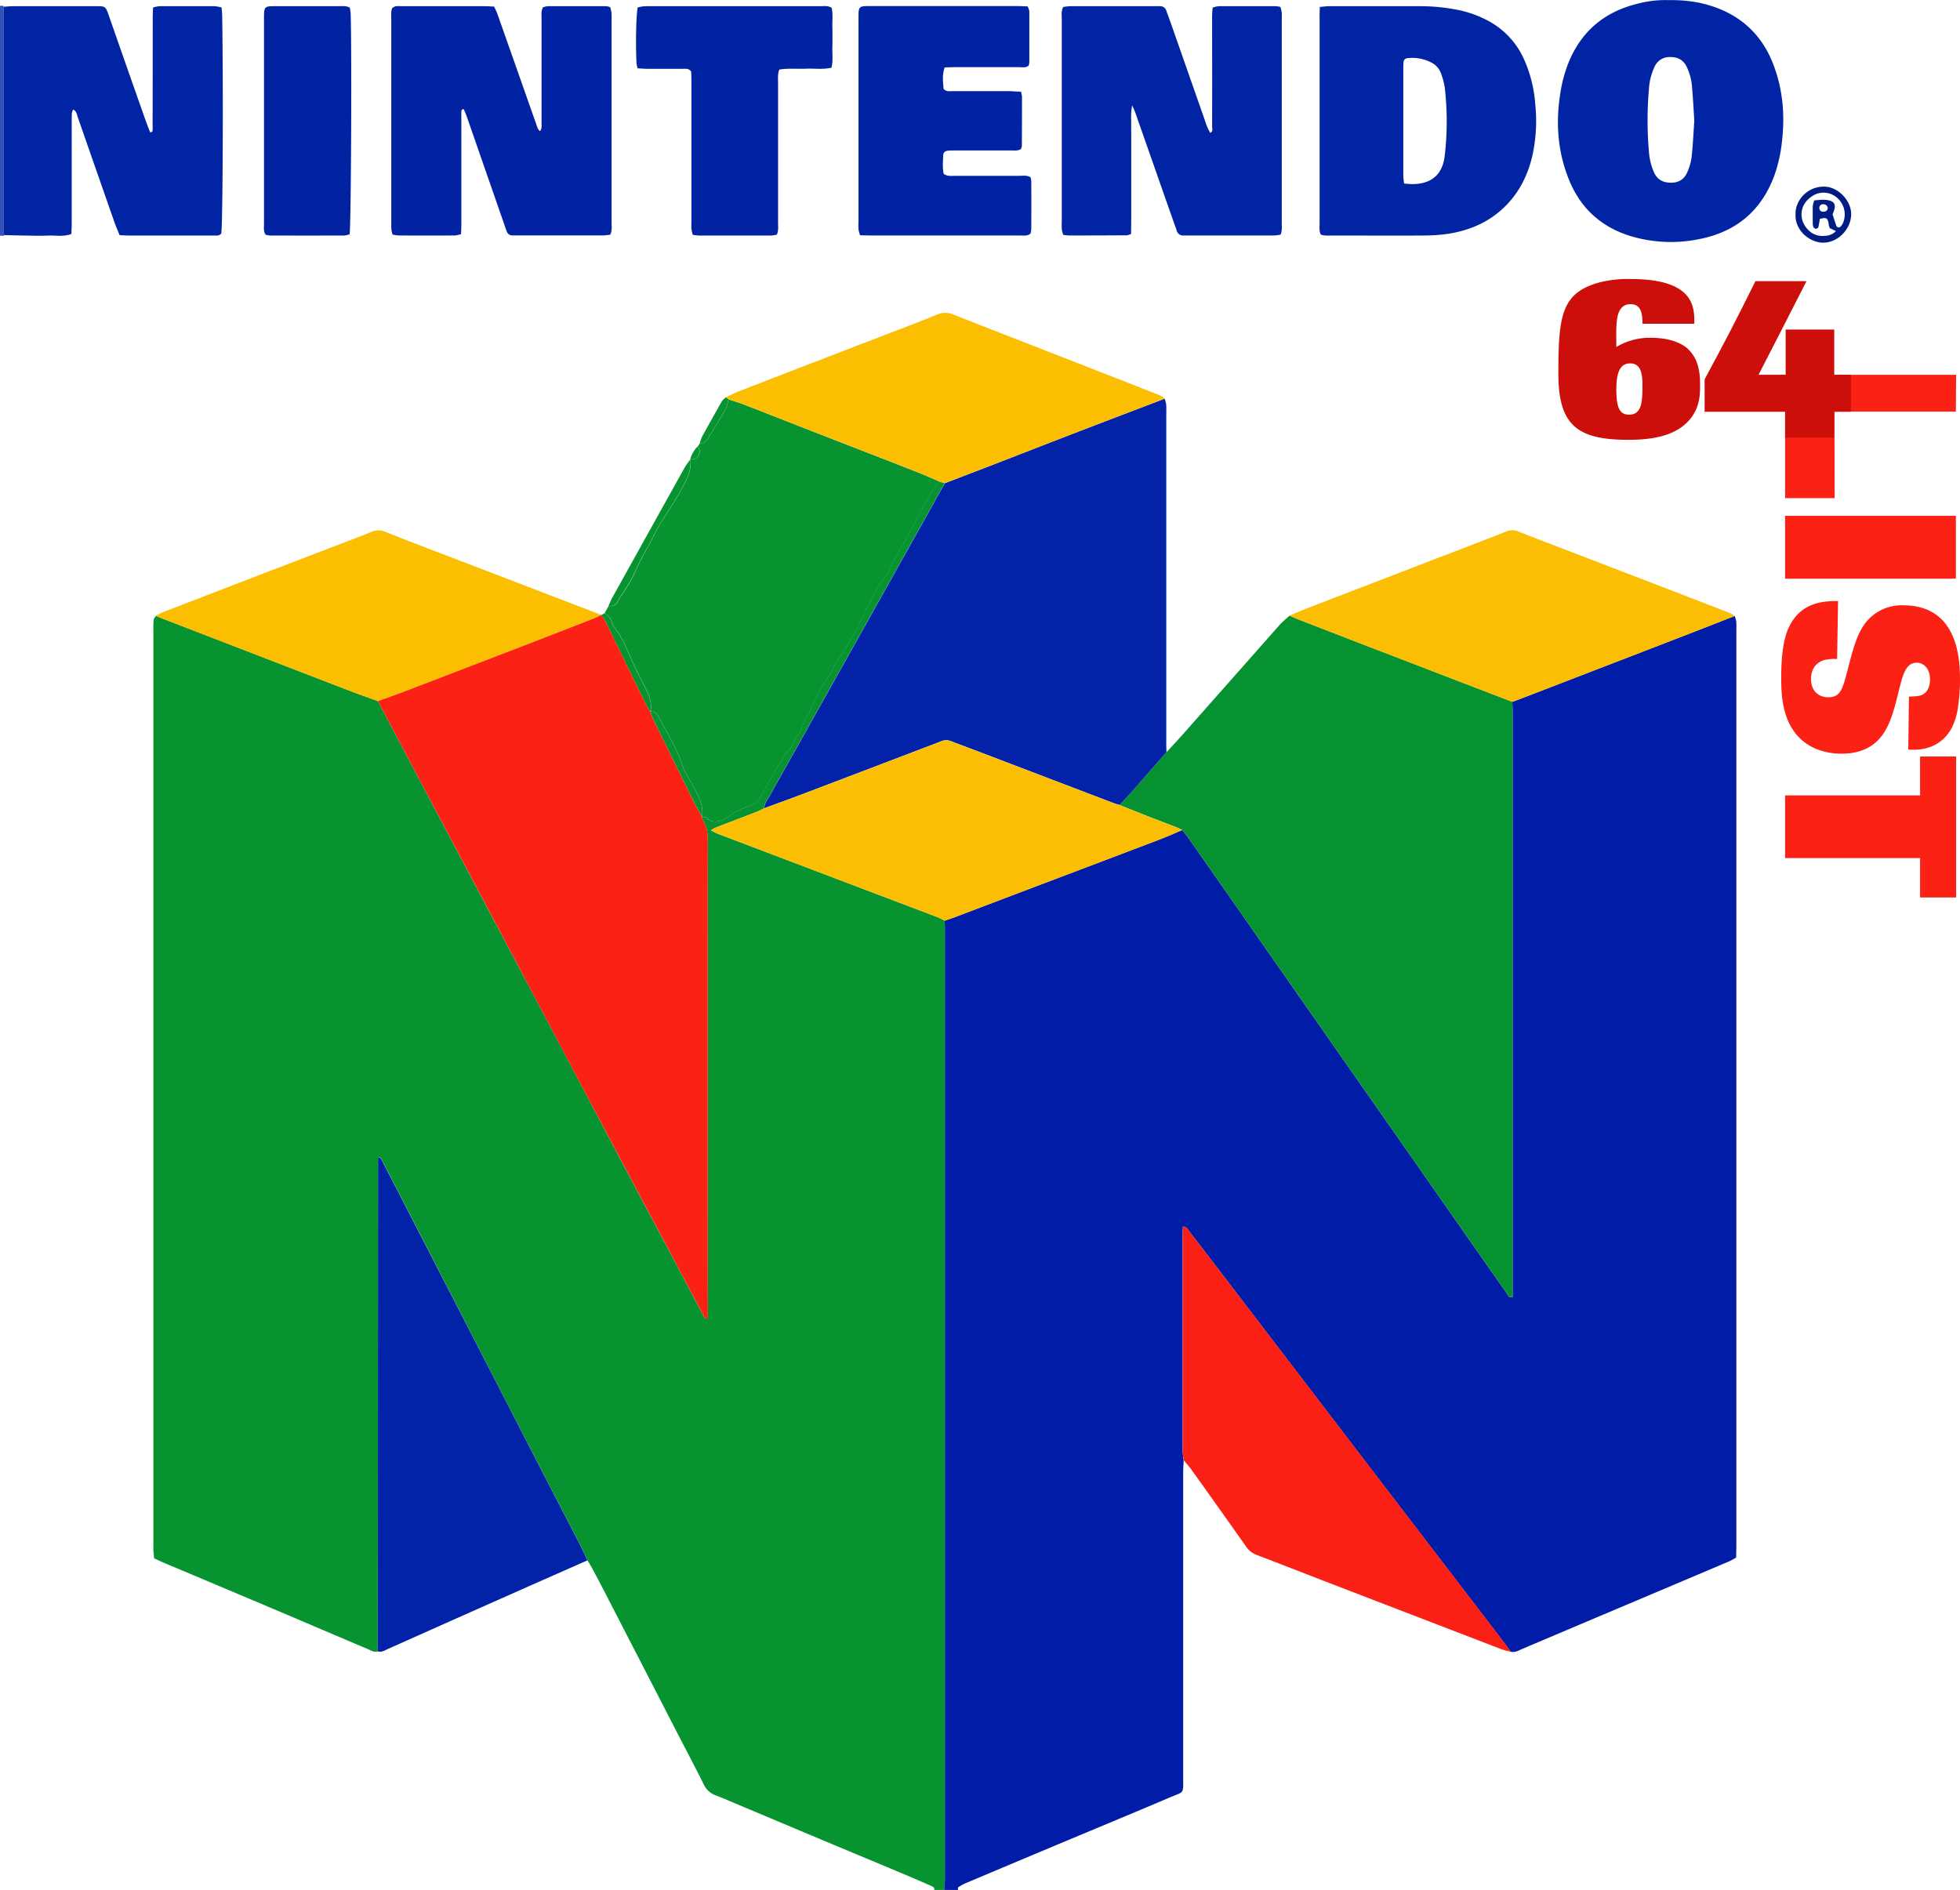 <svg xmlns="http://www.w3.org/2000/svg" viewBox="0 0 949.61 915.79"><defs><style>.cls-1{fill:#fc2115;}.cls-2{fill:#3551b8;}.cls-3{fill:#0123a3;}.cls-4{fill:#0124a4;}.cls-5{fill:#0123a2;}.cls-6{fill:#011c83;}.cls-7{fill:#069330;}.cls-8{fill:#011da8;}.cls-9{fill:#069230;}.cls-10{fill:#0322a8;}.cls-11{fill:#0222a7;}.cls-12{fill:#fa2016;}.cls-13{fill:#fcbe02;}.cls-14{fill:#fcbe01;}.cls-15{fill:#cc0f0a;}</style></defs><title>n64list</title><g id="Layer_2" data-name="Layer 2"><g id="Layer_1-2" data-name="Layer 1"><path class="cls-1" d="M864.88,280.41V249.94h82.73v30.47Z"/><path class="cls-1" d="M895.82,322.13c2.11-8.2,4.1-15.47,8.32-20.74a22.26,22.26,0,0,1,17.93-8.09c26.25,0,27.54,25.43,27.54,36a82,82,0,0,1-.82,12,32.3,32.3,0,0,1-3.16,11.37c-6.09,11.25-17.11,10.78-21.09,10.55l.35-25.66c4.92-.23,6.33-.35,8.2-2.23,1.41-1.41,2-4,2-6.21,0-5-3-8-6.45-8-5.16,0-6.68,5.74-8.32,12.19l-1.64,6.56c-2.93,10.78-6.91,25.31-26.37,25.31a31.8,31.8,0,0,1-12.77-2.46C863.71,355.76,863,338.3,863,329V328c0-6,.35-17,3.63-23.91,6-12.77,17.46-12.77,23.91-12.89l-.47,28.13a21.1,21.1,0,0,0-6.09.47c-5.74,1.64-6.56,6.56-6.56,9.14,0,5.63,3.4,8.91,8.44,8.91,5.74,0,6.8-3.87,9-12.07Z"/><path class="cls-1" d="M864.88,415.77V385.42h65.39V366.55h17.46v68.32H930.27v-19.1Z"/><path class="cls-1" d="M864.88,241.38V181.62h82.85l-.12,17.82H888.76l.12,41.95Z"/><path class="cls-2" d="M0,2.83H1.69l.1.44c0,1.12.07,2.23.07,3.35q0,53.66,0,107.31l-.07.36L0,114.19Z"/><path class="cls-3" d="M190.21,113.66a15.81,15.81,0,0,1-.58-2.4c-.1-1.27-.06-2.56-.06-3.84q0-48.95,0-97.89c0-1.89-.27-3.83.44-5.58,1.46-1.34,3.13-.94,4.68-.95,7.52,0,15,0,22.55,0,5.76,0,11.52,0,17.28,0,1.58,0,3.16.12,4.89.19.59,1.31,1.18,2.43,1.59,3.6q9.42,26.69,18.81,53.39c.41,1.15.6,2.43,1.83,3.35,1-1.26.73-2.55.74-3.73,0-7,0-14.08,0-21.11,0-9.92,0-19.83,0-29.75,0-1.72-.28-3.51.68-5.38A9.85,9.85,0,0,1,265.3,3Q279.45,3,293.61,3a11.16,11.16,0,0,1,2,.42,20.33,20.33,0,0,1,.65,2.71,31.89,31.89,0,0,1,.05,3.36q0,49.19,0,98.37c0,1.88.33,3.83-.66,5.88-1.21.12-2.45.34-3.68.34q-20.87,0-41.75,0c-.64,0-1.28,0-1.92,0a2.91,2.91,0,0,1-2.86-2.13c-.29-.75-.54-1.5-.8-2.26Q235.36,83,226.07,56.25c-.41-1.16-.93-2.29-1.37-3.34-1.25,0-1.14.8-1.17,1.35-.07,1.44,0,2.88,0,4.32q0,24.71,0,49.43c0,1.74-.09,3.47-.15,5.41a14,14,0,0,1-2.89.68q-13.68.07-27.35,0A19.32,19.32,0,0,1,190.21,113.66Z"/><path class="cls-4" d="M548,113.35a8.77,8.77,0,0,1-2,.67q-13.92.08-27.83.09c-.94,0-1.88-.18-3.05-.3a19,19,0,0,1-.69-2.69,30.78,30.78,0,0,1,0-3.36q0-49.19,0-98.38c0-1.88-.38-3.83.67-6A28.75,28.75,0,0,1,518.66,3q20.88,0,41.75,0c.48,0,1,0,1.44,0a3.08,3.08,0,0,1,3.26,2.27c.74,2.11,1.54,4.2,2.28,6.32q8.17,23.32,16.34,46.63a26.74,26.74,0,0,0,2.62,6.15c1.54-.76.91-2,.91-3q.06-22.08,0-44.15c0-3.2,0-6.4,0-9.6,0-1.26.16-2.52.26-3.93A14,14,0,0,1,590.43,3Q604.35,3,618.26,3a13.14,13.14,0,0,1,2.09.37A20.64,20.64,0,0,1,621,6.08c.11,1.11,0,2.24,0,3.36q0,49.19,0,98.38c0,1.88.3,3.82-.58,5.87a25,25,0,0,1-3.23.42q-21.12,0-42.23,0c-.48,0-1,0-1.44,0a3.21,3.21,0,0,1-3.49-2.62c-.32-1.07-.76-2.1-1.13-3.16Q559.45,81.39,550,54.45c-.3-.84-.71-1.65-1.47-3.4a31.68,31.68,0,0,0-.46,7.46c-.05,2.24,0,4.48,0,6.72q0,3.6,0,7.2,0,3.36,0,6.72t0,6.72q0,3.36,0,6.72,0,3.6,0,7.2c0,2.24,0,4.48,0,6.72S548,110.95,548,113.35Z"/><path class="cls-4" d="M1.84,113.92q0-53.66,0-107.31c0-1.12,0-2.24-.07-3.35C3.39,3.17,5,3,6.58,3Q26.26,3,45.94,3c5.28,0,5.14-.21,7,5.15q8.68,24.92,17.47,49.81c.74,2.1,1.56,4.16,2.3,6.12,1.29,0,1.21-.7,1.23-1.28.05-1.44,0-2.88,0-4.32Q74,33.75,74,9c0-1.73.09-3.47.14-5.35a15.71,15.71,0,0,1,3-.65Q90.56,3,104,3a19.93,19.93,0,0,1,3.35.61c.11,1.47.28,2.73.3,4,.56,34.85.28,100.95-.44,105.53-.94,1.18-2.3,1-3.54,1-5.6,0-11.2,0-16.8,0q-12,0-24,0c-1.58,0-3.15-.12-4.92-.19-.9-2.26-1.81-4.29-2.54-6.38Q46.53,82.19,37.69,56.82c-.45-1.29-.48-2.87-2.25-3.73a6.74,6.74,0,0,0-.61,1.7c-.1,1.43-.08,2.88-.08,4.32q0,24.48,0,49c0,1.74-.1,3.47-.16,5.26-3.85,1.46-7.55.64-11.15.78s-7,.06-10.56,0C9.2,114.09,5.52,114,1.84,113.92Z"/><path class="cls-4" d="M639.43,3.35c2-.15,3.37-.35,4.78-.35Q666,3,687.83,3a93.08,93.08,0,0,1,18.1,1.73,52.78,52.78,0,0,1,16.53,6.16,39.29,39.29,0,0,1,16,18,64.58,64.58,0,0,1,5.37,21.76,77.49,77.49,0,0,1-1.62,25.72c-2.46,9.85-7.07,18.43-14.73,25.27-7.27,6.49-15.89,10-25.37,11.57a81.9,81.9,0,0,1-12.4.91c-14.86.1-29.73,0-44.59,0-1.73,0-3.49.21-5.22-.49-.86-1.75-.56-3.53-.56-5.24,0-11,0-22.05,0-33.08q0-33.08,0-66.16C639.31,7.41,639.38,5.67,639.43,3.35Zm40.87,85.6c1.64.11,2.74.26,3.85.26,8.71,0,14.7-4,15.83-13.81a144.33,144.33,0,0,0,0-33,33.88,33.88,0,0,0-1.86-6.91,9.34,9.34,0,0,0-4.31-5,19.76,19.76,0,0,0-12-2.29,2,2,0,0,0-1.8,1.93,22.49,22.49,0,0,0-.12,2.39q0,26.4,0,52.79A35.61,35.61,0,0,0,680.29,88.95Z"/><path class="cls-4" d="M808.16.05C817.74-.08,826,1.3,833.95,4.68c12.12,5.18,20.39,14.1,25.12,26.29,4.66,12,5.76,24.47,4.32,37.23A72.51,72.51,0,0,1,860,84.09c-6.25,17.92-18.9,28.48-37.41,31.9a67.74,67.74,0,0,1-32.72-1.64c-14-4.33-23.91-13.3-29.5-26.77s-6.71-27.53-4.48-41.88a68.1,68.1,0,0,1,3.84-14.81c6.12-15.42,17.28-25,33.3-29A52.53,52.53,0,0,1,808.16.05Zm12.72,58.44c-.35-5.41-.62-11-1.11-16.55a27.38,27.38,0,0,0-2.62-9.66c-1.56-3.2-4.21-4.62-7.73-4.63a7.93,7.93,0,0,0-7.75,4.57,29.89,29.89,0,0,0-2.78,11.07,174.93,174.93,0,0,0,0,30.12,29.77,29.77,0,0,0,2.5,10.18c1.58,3.44,4.27,4.88,8,4.94s6.43-1.44,8-4.87a26.16,26.16,0,0,0,2.32-8.75C820.23,69.5,820.51,64.09,820.88,58.49Z"/><path class="cls-3" d="M494.66,44.41a15.79,15.79,0,0,1,.49,2.44q0,12-.06,24a5,5,0,0,1-.5,1.42c-1.6.94-3.39.62-5.11.63-8.63,0-17.27,0-25.9,0-1.28,0-2.56,0-3.84.07-2,.15-2.71.77-2.78,2.58-.11,3-.37,6,.28,8.74,2,1.27,3.76.91,5.47.91,10.39,0,20.78,0,31.18,0,1.72,0,3.52-.37,5.3.62a6.71,6.71,0,0,1,.46,1.73q.07,11.75,0,23.5a11.31,11.31,0,0,1-.39,2.15c-1.59,1.29-3.24.9-4.79.9-9.11,0-18.23,0-27.34,0H422.09c-1.74,0-3.49-.07-5.4-.12a20.58,20.58,0,0,1-.75-2.85,29.93,29.93,0,0,1,0-3.35q0-49.16,0-98.33c0-6.72-.17-6.52,6.62-6.51h70c1.74,0,3.48.1,5.33.16a8.74,8.74,0,0,1,.81,2.38c0,8.31,0,16.62,0,24.94a6.13,6.13,0,0,1-.4,1.46c-1.39,1.05-3,.66-4.58.66-10.23,0-20.46,0-30.7,0-1.74,0-3.47.09-5.33.13-1.32,3.63-.78,7.08-.53,10.4,1.39,1.5,3.08,1.08,4.62,1.08,9.11,0,18.23,0,27.34,0C490.84,44.28,492.58,44.36,494.66,44.41Z"/><path class="cls-5" d="M377.6,33.69c-.9,2.19-.63,4.13-.63,6q0,34.07,0,68.14c0,1.88.3,3.82-.59,5.86a17.33,17.33,0,0,1-2.73.44q-17.52,0-35,0a27.82,27.82,0,0,1-3-.35A22.1,22.1,0,0,1,335,111c-.09-1.43,0-2.88,0-4.32q0-33.35,0-66.7c0-1.9-.08-3.8-.11-5.32-1.24-1.57-2.6-1.32-3.84-1.32-5.76,0-11.52,0-17.28,0-1.56,0-3.12-.14-4.87-.23a18,18,0,0,1-.52-2.53c-.47-9.6-.18-23.36.59-27,.8-.15,1.69-.39,2.61-.49A21.69,21.69,0,0,1,314,3q41.75,0,83.5,0c1.72,0,3.52-.36,5.42.76.74,3,.27,6.18.35,9.32q.12,5,0,10.08c-.08,3.15.4,6.35-.43,9.63-4.21,1-8.36.31-12.47.5S382,33,377.6,33.69Z"/><path class="cls-5" d="M169.48,3.71a24.05,24.05,0,0,1,.4,2.72c.61,16.32.23,102.76-.5,107.1a11.33,11.33,0,0,1-2.57.59q-18,.06-36,0a11.76,11.76,0,0,1-2.15-.38c-1.12-1.84-.74-3.64-.75-5.36q0-21.33,0-42.67,0-28.29,0-56.57c0-6.13,0-6.15,6-6.15q15.1,0,30.2,0C165.86,3,167.65,2.7,169.48,3.71Z"/><path class="cls-6" d="M869.94,103.78c-.3-5.59,4.62-13.13,13.49-13.36,6.88-.18,13.59,6.71,13.45,13.53-.15,7.38-6.71,13.82-13.9,13.63C876.78,117.42,869.53,111.68,869.94,103.78Zm17.94.07c.67,2.07,1.21,3.89,1.84,5.67a1.26,1.26,0,0,0,2,.31,7.48,7.48,0,0,0,1.1-1.55A10.63,10.63,0,0,0,890.25,96a9.94,9.94,0,0,0-12.8-.58c-6.52,4.66-5.9,13,.27,17.38a9.84,9.84,0,0,0,6.42,1.47,7.41,7.41,0,0,0,5.36-2.3l-3-1.44c-.18-.56-.35-1-.45-1.46s-.09-1-.22-1.42c-.58-2.12-1.07-2.32-4.12-1.58-.22,1.31-.4,2.72-.75,4.08-.08.32-.71.67-1.11.69a1.44,1.44,0,0,1-1.14-.6,4.1,4.1,0,0,1-.43-1.82c0-2.88-.07-5.76,0-8.63a11.78,11.78,0,0,1,.75-2.69c1.31-.12,2.41-.25,3.52-.3a13.76,13.76,0,0,1,2.39.08c4,.52,4.9,2.38,3.18,6.35Zm-2.34-3.09A2.08,2.08,0,0,0,883.12,99a1.64,1.64,0,0,0-1.65,1.87c.05,1.22.94,1.86,2.31,1.68A1.8,1.8,0,0,0,885.53,100.76Z"/><path class="cls-7" d="M183,800.17c-1.72.58-3.13-.38-4.56-1-13.69-5.78-27.35-11.65-41-17.44q-28.92-12.23-57.86-24.4c-1.61-.68-3.18-1.45-4.91-2.24-.13-1.37-.27-2.62-.36-3.87-.05-.8,0-1.6,0-2.4q0-221.82,0-443.64a40.14,40.14,0,0,1,.13-4.79c.08-.69.72-1.32,1.11-2,1,.43,2,.88,3.08,1.28q45.94,17.74,91.89,35.45c4.16,1.6,8.37,3,12.56,4.57q14.68,27.78,29.36,55.56,18.75,35.39,37.55,70.76,20,37.73,39.9,75.48Q307.4,574.6,325,607.62c5.25,9.89,10.45,19.8,15.71,29.68.4.75.61,1.93,2.22,1.53v-5.14q0-112.54,0-225.08c0-4.07-.18-8-2.54-11.45a4.24,4.24,0,0,1-.34-1.38c.76.16,1.8.05,2.24.52,2.27,2.34,4.83,2.14,7.49,1.08a22,22,0,0,0,3.31-1.77c1.48-.91,2.84-2,4.39-2.8,2.43-1.19,5-2.17,7.48-3.17a6,6,0,0,0,3.14-2.8c1.78-3.21,3.51-6.44,5.34-9.62,2.15-3.73,4.26-7.49,6.62-11.08,1.71-2.62,4.67-4.41,5-7.93.06-.53.71-1,1.17-1.48a8.87,8.87,0,0,0,2.23-4.13,32.52,32.52,0,0,1,2.4-5.19c.57-1.13,1.41-2.15,1.86-3.33a74.5,74.5,0,0,1,8.76-16.43,13.93,13.93,0,0,0,1.94-3.28,26.31,26.31,0,0,1,3.35-5.74c2.55-3.85,4.92-7.84,7.1-11.91,2.71-5.05,5.1-10.28,7.76-15.36a69.87,69.87,0,0,1,6-10.3c1.47-1.91,2.94-3.62,3.61-6a14,14,0,0,1,1.5-3c2.28-4,4.65-8,6.86-12,2.91-5.32,5.55-10.78,8.58-16,2.13-3.7,3.77-7.79,7.25-10.58l2.1.58.06.26q-12.26,21.95-24.53,43.9-20.36,36.36-40.74,72.7c-6.56,11.7-13.15,23.37-19.68,35.09-1,1.78-2.47,3.4-2.38,5.65-1.28.6-2.53,1.29-3.85,1.8-6.69,2.59-13.4,5.13-20.09,7.72a14.11,14.11,0,0,0-1.89,1.19c1.45.71,2.37,1.26,3.36,1.64Q376,414.73,404.2,425.42q25,9.51,50.09,19a36,36,0,0,1,3.38,1.69c0,1.28.13,2.55.13,3.83q0,230.29,0,460.59c0,1.75-.21,3.5-.33,5.24h-4.8c.17-1.25-.77-1.63-1.64-2-3.66-1.6-7.32-3.22-11-4.77q-18.13-7.61-36.28-15.17-23.66-9.93-47.3-19.89c-3.09-1.3-6.16-2.68-9.31-3.83a10.47,10.47,0,0,1-6.21-5.51c-4.1-8.32-8.46-16.5-12.71-24.74Q311.3,807,294.39,774.19q-3.74-7.25-7.57-14.44c-.67-1.26-1.46-2.46-2.2-3.69-1.08-2.31-2.07-4.67-3.24-6.94-7.47-14.5-15-29-22.47-43.46q-12.75-24.73-25.44-49.49Q217.23,624.6,201,593q-7.47-14.5-15-29c-.62-1.18-1-2.65-2.26-3.33-.31.29-.5.38-.5.48Q183.1,680.7,183,800.17Z"/><path class="cls-8" d="M457.46,915.79c.11-1.75.33-3.5.33-5.24q0-230.29,0-460.59c0-1.28-.08-2.55-.13-3.83,1.5-.52,3-1,4.5-1.56l48.68-18.47q25.45-9.65,50.91-19.31c3.71-1.42,7.34-3.05,11-4.59,1,1.24,2.08,2.42,3,3.73q16.08,23,32.12,46,30.21,43.26,60.44,86.51l42.6,60.93q9.62,13.76,19.26,27.51c.57.8.9,2.21,2.68,1.5v-5.19q0-138.91,0-277.83c0-1.76-.08-3.51-.13-5.27,2.24-.85,4.49-1.68,6.72-2.55q38-14.65,76-29.32c8.34-3.22,16.66-6.49,25-9.74a15.62,15.62,0,0,1,.77,2.69,35.68,35.68,0,0,1,.05,3.84q0,221.7,0,443.39c0,2.07-.07,4.13-.11,6.32a31.51,31.51,0,0,1-3,1.67q-30.47,12.93-61,25.81-19.66,8.32-39.31,16.66c-1.88.79-3.69,2-5.92,1.49-1.13-1.55-2.23-3.12-3.39-4.64l-63.25-82.6L592.49,617.9c-5.44-7.11-10.86-14.23-16.35-21.3-.7-.9-1.23-2.21-3-2.3-.06,1-.14,1.73-.14,2.49q0,53.24,0,106.48a37.71,37.71,0,0,0,.47,4.26c-.08,2.07-.22,4.15-.23,6.22q0,73.64,0,147.28c0,8.63.68,6.88-6.66,10-18.08,7.72-36.26,15.22-54.39,22.82q-22.11,9.27-44.2,18.59a25.68,25.68,0,0,0-3.76,2.06c-.21.13-.06.83-.08,1.27Z"/><path class="cls-9" d="M732.72,340.08c0,1.76.13,3.51.13,5.27q0,138.91,0,277.83v5.19c-1.78.71-2.11-.7-2.68-1.5q-9.66-13.73-19.26-27.51l-42.6-60.93q-30.23-43.25-60.44-86.51-16.07-23-32.12-46c-.91-1.3-2-2.49-3-3.73-.85-.42-1.67-.91-2.54-1.25-4.71-1.83-9.45-3.59-14.16-5.43-4.55-1.78-9.07-3.63-13.6-5.45,2-2.21,4.12-4.38,6.1-6.63q8.32-9.44,16.58-18.93c2.27-2.46,4.59-4.88,6.81-7.39q10.5-11.84,21-23.73,13.49-15.28,27-30.55c1.47-1.65,3.24-3,4.87-4.52,1.46.63,2.9,1.3,4.38,1.88q16.06,6.24,32.13,12.43Q697,326.36,732.72,340.08Z"/><path class="cls-10" d="M565.14,364.49q-8.29,9.47-16.58,18.93c-2,2.25-4.07,4.42-6.1,6.63-.91-.28-1.85-.5-2.74-.84L474,364.14c-4.33-1.65-8.67-3.25-13-4.93a6.45,6.45,0,0,0-5.1,0c-2.95,1.22-6,2.3-8.95,3.43q-29.54,11.26-59.08,22.51c-5.81,2.21-11.66,4.3-17.5,6.45-.09-2.25,1.39-3.87,2.38-5.65,6.52-11.72,13.12-23.39,19.68-35.09q20.38-36.34,40.74-72.7,12.28-21.94,24.53-43.9l.36,0,.06-.24q12.48-4.8,25-9.61c14.11-5.46,28.21-11,42.33-16.39,12.93-5,25.88-9.88,38.82-14.82a14.72,14.72,0,0,1,.73,2.71c.13,1.59.06,3.19.06,4.79q0,78.52,0,157C565,360,565.09,362.26,565.14,364.49Z"/><path class="cls-7" d="M455.51,233.48c-3.48,2.79-5.11,6.89-7.25,10.58-3,5.24-5.68,10.71-8.58,16-2.21,4-4.58,8-6.86,12a14,14,0,0,0-1.5,3c-.66,2.36-2.14,4.07-3.61,6a69.87,69.87,0,0,0-6,10.3c-2.66,5.08-5,10.31-7.76,15.36-2.19,4.07-4.56,8.05-7.1,11.91a26.31,26.31,0,0,0-3.35,5.74,13.93,13.93,0,0,1-1.94,3.28,74.5,74.5,0,0,0-8.76,16.43c-.45,1.17-1.29,2.19-1.86,3.33a32.52,32.52,0,0,0-2.4,5.19,8.87,8.87,0,0,1-2.23,4.13c-.46.44-1.11.95-1.17,1.48-.37,3.52-3.32,5.31-5,7.93-2.36,3.6-4.47,7.36-6.62,11.08-1.83,3.18-3.56,6.41-5.34,9.62a6,6,0,0,1-3.14,2.8c-2.52,1-5.05,2-7.48,3.17-1.55.76-2.91,1.9-4.39,2.8a22,22,0,0,1-3.31,1.77c-2.67,1.05-5.23,1.25-7.49-1.08-.45-.46-1.48-.36-2.24-.52l0-.09c.63-3.63-.43-7-1.92-10.18-1.7-3.6-3.79-7-5.69-10.5a17.55,17.55,0,0,1-1.69-3.39c-2.52-8.86-7.72-16.41-11.84-24.49a3.85,3.85,0,0,0-3.84-2.36l0,0c.81-3.82-.38-7.24-2-10.58-2.28-4.57-4.7-9.07-6.77-13.73-2.52-5.68-4.77-11.47-8.65-16.43a7.65,7.65,0,0,1-1.26-2.56,6.66,6.66,0,0,0-3.62-4.22l2.06-3.65a4,4,0,0,0,4.62-2.52,29.31,29.31,0,0,1,1.76-2.82c2-3.25,4.32-6.35,5.82-9.82a128.28,128.28,0,0,1,6.91-13.59c1.75-3,3.08-6.27,4.82-9.28,2.08-3.57,4.42-7,6.61-10.49a129.33,129.33,0,0,0,7.44-13.31,17.3,17.3,0,0,0,1.66-9.2h-.06a10.79,10.79,0,0,0,1.88-.13c1.59-.39,2.19-1.7,2.66-3.08a2.31,2.31,0,0,0-1.16-2.82L339,215a4.83,4.83,0,0,0,4.17-2.73c2.78-4.6,5.66-9.15,8.3-13.83.83-1.47,1-3.28,1.52-4.94,2.56.87,5.17,1.64,7.69,2.62,11.16,4.33,22.3,8.73,33.45,13.08,16.66,6.49,33.34,12.93,50,19.45C447.94,230.12,451.7,231.85,455.51,233.48Z"/><path class="cls-11" d="M183,800.17q.08-119.47.17-238.94c0-.1.19-.19.5-.48,1.29.69,1.64,2.15,2.26,3.33q7.55,14.46,15,29,16.26,31.55,32.5,63.12,12.73,24.74,25.44,49.49c7.47,14.5,15,29,22.47,43.46,1.17,2.27,2.16,4.62,3.24,6.94q-14,6.18-28,12.36Q237.8,776.75,219,785.14q-15.51,6.91-31,13.84C186.44,799.68,184.93,800.79,183,800.17Z"/><path class="cls-12" d="M573.52,707.54a37.71,37.71,0,0,1-.47-4.26q0-53.24,0-106.48c0-.76.09-1.53.14-2.49,1.74.09,2.27,1.4,3,2.3,5.48,7.07,10.91,14.19,16.35,21.3l72.85,95.19,63.25,82.6c1.17,1.52,2.26,3.09,3.39,4.64a41.46,41.46,0,0,1-4.58-1.2q-41.6-16-83.18-32c-11.77-4.54-23.52-9.16-35.31-13.65a10.59,10.59,0,0,1-5.17-4q-13.38-19-26.94-37.89C575.79,710.22,574.62,708.9,573.52,707.54Z"/><path class="cls-13" d="M732.72,340.08Q697,326.35,661.28,312.62q-16.08-6.19-32.13-12.43c-1.48-.58-2.92-1.25-4.38-1.88,2.93-1.23,5.84-2.52,8.8-3.67q41.14-15.85,82.29-31.67c4.62-1.78,9.25-3.55,13.84-5.41a7.54,7.54,0,0,1,6,0c6.23,2.5,12.51,4.87,18.77,7.28l43.83,16.83q19.9,7.66,39.79,15.36a14.66,14.66,0,0,1,2.36,1.47c-8.33,3.25-16.65,6.52-25,9.74q-38,14.67-76,29.32C737.21,338.4,735,339.24,732.72,340.08Z"/><path class="cls-14" d="M183.07,339.73c-4.19-1.52-8.4-3-12.56-4.57q-46-17.7-91.89-35.45c-1-.4-2.05-.85-3.08-1.28a23,23,0,0,1,2.86-1.58q44-17,88.11-33.87c4.48-1.72,9-3.42,13.39-5.25a8.5,8.5,0,0,1,6.88,0c8.89,3.58,17.86,7,26.81,10.41L291.44,298a.79.79,0,0,0-.57.24c-1,.48-2,1-3,1.43q-18.09,7-36.21,14.05-28.41,10.94-56.85,21.81C190.91,337,187,338.33,183.07,339.73Z"/><path class="cls-14" d="M455.51,233.48c-3.8-1.63-7.57-3.36-11.42-4.87-16.65-6.52-33.33-13-50-19.45-11.16-4.35-22.29-8.75-33.45-13.08-2.52-1-5.12-1.75-7.69-2.62l-1.3-.92c2.16-1,4.26-2.16,6.48-3Q391.2,176.74,424.3,164c10-3.84,20-7.62,29.91-11.62a9.75,9.75,0,0,1,7.8.07c20,7.91,40.15,15.7,60.22,23.54q19,7.41,37.91,14.86c1.47.58,3,1,4.05,2.35-12.94,4.93-25.89,9.84-38.82,14.81-14.12,5.43-28.22,10.93-42.33,16.39q-12.47,4.82-25,9.6l-.22-.19-.27.19Z"/><path class="cls-7" d="M334.48,222.55a17.3,17.3,0,0,1-1.66,9.2,129.33,129.33,0,0,1-7.44,13.31c-2.19,3.51-4.54,6.92-6.61,10.49-1.75,3-3.07,6.27-4.82,9.28A128.28,128.28,0,0,0,307,278.42c-1.5,3.46-3.84,6.56-5.82,9.82a29.31,29.31,0,0,0-1.76,2.82,4,4,0,0,1-4.62,2.52c.6-1.3,1.11-2.64,1.81-3.89q17.56-31.63,35.17-63.24C332.56,225.08,333.58,223.85,334.48,222.55Z"/><path class="cls-7" d="M290.87,298.21a.79.79,0,0,1,.57-.24l1.32-.74a6.66,6.66,0,0,1,3.62,4.22,7.65,7.65,0,0,0,1.26,2.56c3.89,5,6.13,10.75,8.65,16.43,2.07,4.66,4.49,9.16,6.77,13.73,1.66,3.34,2.86,6.76,2,10.58a20.24,20.24,0,0,1-1.58-2.35c-3.25-6.59-6.47-13.21-9.69-19.81s-6.4-13.24-9.69-19.82C293.3,301.11,292.84,299.09,290.87,298.21Z"/><path class="cls-7" d="M351.66,192.55l1.3.92c-.49,1.66-.69,3.47-1.52,4.94-2.64,4.68-5.52,9.23-8.3,13.83A4.83,4.83,0,0,1,339,215a18.1,18.1,0,0,1,1-3.11q4.77-8.73,9.69-17.37A10.24,10.24,0,0,1,351.66,192.55Z"/><path class="cls-7" d="M337.8,216.53a2.31,2.31,0,0,1,1.16,2.82c-.47,1.38-1.07,2.69-2.66,3.08a10.79,10.79,0,0,1-1.88.13A14,14,0,0,1,337.8,216.53Z"/><path class="cls-1" d="M290.87,298.21c2,.89,2.43,2.9,3.26,4.56,3.29,6.58,6.47,13.21,9.69,19.82s6.44,13.22,9.69,19.81a20.24,20.24,0,0,0,1.58,2.35l0,0a29,29,0,0,0,1.12,3.11q9.64,19.74,19.35,39.46c1.4,2.84,3,5.57,4.51,8.35l0,.09a4.24,4.24,0,0,0,.34,1.38c2.36,3.49,2.54,7.38,2.54,11.45q-.09,112.54,0,225.08v5.14c-1.61.4-1.82-.78-2.22-1.53-5.26-9.88-10.46-19.79-15.71-29.68q-17.54-33-35.1-66.08-20-37.72-39.9-75.48-18.75-35.4-37.55-70.76-14.71-27.76-29.36-55.56c3.91-1.41,7.84-2.75,11.71-4.23q28.44-10.87,56.85-21.81,18.12-7,36.21-14.05C288.88,299.23,289.86,298.69,290.87,298.21Z"/><path class="cls-13" d="M370.35,391.65c5.83-2.15,11.69-4.24,17.5-6.45Q417.4,374,446.93,362.69c3-1.14,6-2.21,8.95-3.43a6.45,6.45,0,0,1,5.1,0c4.31,1.68,8.66,3.28,13,4.93l65.76,25.07c.89.34,1.83.56,2.74.84,4.53,1.82,9.05,3.67,13.6,5.45,4.71,1.84,9.45,3.61,14.16,5.43.88.34,1.7.83,2.54,1.25-3.67,1.53-7.3,3.17-11,4.59q-25.43,9.71-50.91,19.31l-48.68,18.47c-1.49.56-3,1-4.5,1.56a35.91,35.91,0,0,0-3.38-1.69q-25-9.53-50.09-19Q376,414.73,347.87,404c-1-.38-1.91-.93-3.36-1.64a14.11,14.11,0,0,1,1.89-1.19c6.69-2.58,13.4-5.13,20.09-7.72C367.81,392.94,369.07,392.25,370.35,391.65Z"/><path class="cls-7" d="M457.61,234.06l.27-.19.22.19s-.07.24-.07.24l-.36,0Z"/><path class="cls-7" d="M340.1,395.7c-1.51-2.78-3.11-5.52-4.51-8.35q-9.73-19.7-19.35-39.46a29,29,0,0,1-1.12-3.11,3.85,3.85,0,0,1,3.84,2.36c4.12,8.08,9.32,15.63,11.84,24.49a17.55,17.55,0,0,0,1.69,3.39c1.9,3.5,4,6.91,5.69,10.5C339.68,388.69,340.73,392.07,340.1,395.7Z"/><path class="cls-15" d="M795.79,156.87c-.12-3.87-.12-9.49-5.86-9.49-5.39,0-6.21,5.63-6.45,7.15-.47,3.28-.47,7.27-.35,13.59A31.49,31.49,0,0,1,800,163.67c6.33,0,13,1.41,17.23,4.92,6.45,5.51,6.45,13.83,6.45,18.63,0,4.45-.12,13.24-8.91,19.69-7.5,5.51-18.4,6.21-26,6.21-25.2,0-33.75-7.62-33.75-32.23,0-28,1.64-38.67,19.1-43.83a55.73,55.73,0,0,1,15.82-1.87c31.05,0,31.05,13.71,30.94,21.68Zm-6,19.22c-4.69,0-6.68,4-6.68,12.66,0,8.32,1.41,12.19,6.09,12.19,6,0,6.56-5.62,6.56-13.48C795.79,181.95,795.44,176.09,789.81,176.09Z"/><path class="cls-15" d="M896.75,199.53h-8.09v12.54H864.88V199.53h-39v-15.7c11.13-20.74,14.18-26.6,24.61-47.58h24.73C863.82,158.63,861.6,163,852,181.6h13.13V159.68h23.55V181.6h8.09Z"/></g></g></svg>